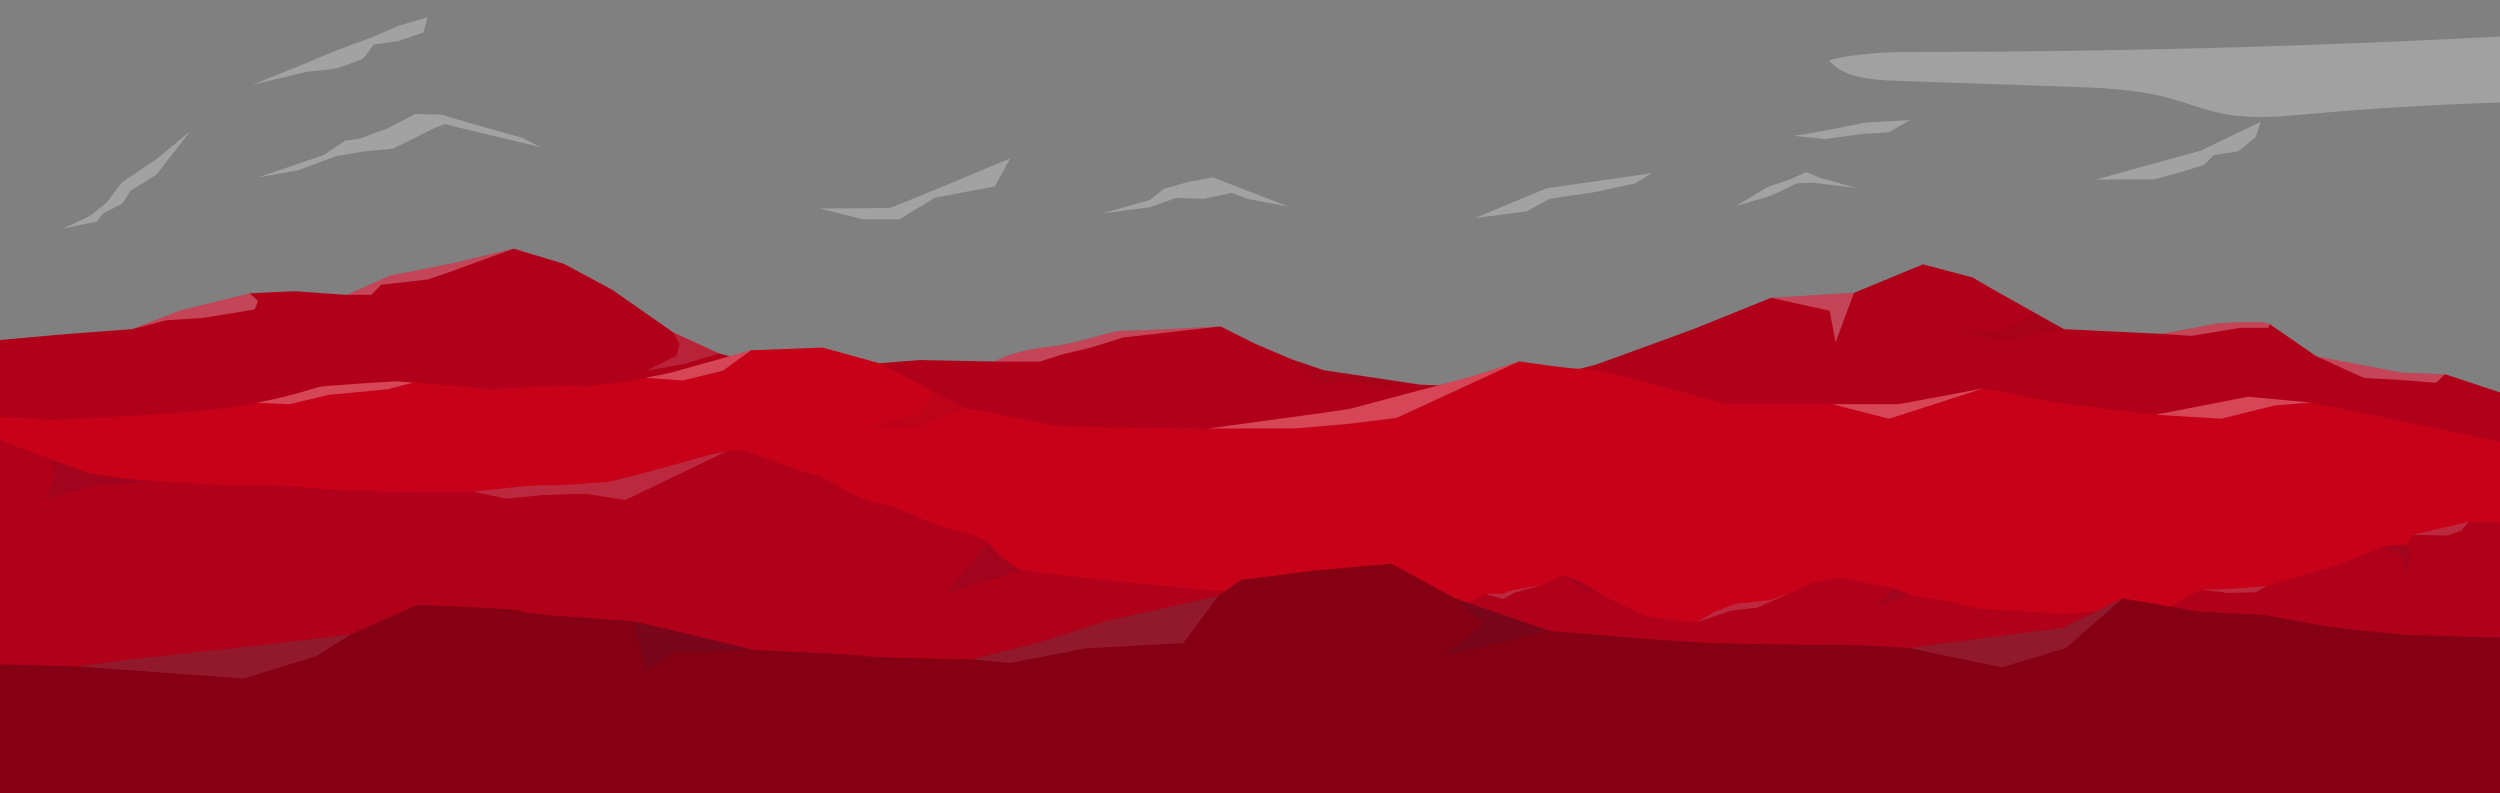 <svg width="1440" height="457" viewBox="0 0 1440 457" fill="none" xmlns="http://www.w3.org/2000/svg">
<rect x="0" y="0" width="1440" height="457" fill="#808080" stroke="none"/>
<g clip-path="url(#clip0_1256_14769)">
<path d="M1440 226.024V457H0V195.834L33.506 192.804L76.08 189.581L104.254 178.697L143.82 168.979C143.82 168.979 169.678 167.592 170.75 167.791C171.823 167.989 199.79 169.819 199.79 169.819L224.693 158.792L262.404 151.329L295.838 143.236L324.761 151.951L352.56 166.879L387.768 191.447L414.168 203.578L449.854 213.218L491.551 210.419L529.795 207.393L573.067 208.241C573.067 208.241 582.554 202.246 602.369 200.057C622.183 197.867 640.752 190.162 646.697 190.515C652.639 190.867 703.044 188.026 703.044 188.026L722.796 197.949L744.461 207.148L746.282 207.764L762.396 213.218L809.527 220.296H809.53L818.016 221.569C818.016 221.569 864.199 223.481 865.325 223.481C866.45 223.481 916.428 210.804 918.521 210.242C920.616 209.682 975.391 189.581 975.391 189.581L1020.09 171.544L1067.9 168.683L1107.62 152.26L1136.36 159.88C1139.48 161.967 1157.77 172.251 1171.89 180.141C1181.29 185.397 1188.85 189.591 1188.85 189.591L1245.34 192.319L1276.29 186.472C1276.29 186.472 1303.34 183.984 1307.47 186.782C1307.47 186.784 1307.47 186.788 1307.48 186.79C1311.64 189.611 1334.31 205.298 1334.31 205.298L1383.03 214.593L1408.2 215.7L1408.92 215.732L1440 226.024Z" fill="#B0001A"/>
<path d="M1440 254.563V457H0V240.09L29.302 241.86C29.302 241.86 60.866 240.742 105.943 237.475C122.194 236.299 136.31 234.213 147.893 231.981H147.905C168.449 228.023 180.979 223.612 183.142 223.014C186.521 222.082 227.568 219.644 227.568 219.644C227.568 219.644 231.936 219.916 238.09 220.34H238.092C249.398 221.118 266.736 222.414 274.106 223.495C285.49 225.166 320.198 221.148 331.685 222.315C339.026 223.06 357.797 220.173 371.729 217.606H371.738C379.598 216.155 385.913 214.806 387.768 214.267C392.916 212.777 432.624 201.738 432.624 201.738L473.899 200.206L506.496 209.236L536.29 224.776L555.782 234.944C555.782 234.944 607.44 244.94 609.13 245.407C610.822 245.872 694.807 246.955 694.807 246.955C694.807 246.955 695.258 246.893 696.091 246.782C706.409 245.387 775.483 236.041 777.048 235.609C778.738 235.142 848.954 216.525 848.954 216.525L874.992 208.162C874.992 208.162 910.759 213.642 913.409 212.284C916.058 210.929 994.15 232.788 994.15 232.788C994.15 232.788 1027.42 232.824 1055.4 232.83C1075.14 232.836 1092.24 232.828 1093.18 232.784C1095.46 232.677 1142.01 223.721 1142.73 223.582H1142.74L1183.88 231.878L1241.63 238.856L1294.88 228.5L1330.95 231.878L1378.99 241.634L1440 254.563Z" fill="#C70117"/>
<path d="M1440 300.921V457H0V253.466L28.918 264.38L44.15 270.131C44.15 270.131 51.242 274.536 88.514 277.067C89.602 277.141 90.718 277.212 91.858 277.284C132.053 279.771 135.014 279.911 154.512 279.376C155.316 279.354 156.034 279.332 156.677 279.312L160.853 280.109L166.13 279.994H166.133C169.567 280.383 175.526 280.918 185.77 281.637C227.94 284.6 272.546 283.193 272.546 283.193C272.546 283.193 308.94 278.816 315.535 279.45C322.133 280.083 345.799 277.596 349.555 277.596C353.311 277.596 403.668 263.377 403.668 263.377C403.668 263.377 410.906 261.181 418.308 260.061C423.588 259.26 428.95 259.008 431.822 260.49C438.725 264.049 475.586 275.73 475.586 275.73C475.586 275.73 493.423 287.791 505.073 289.69C516.72 291.59 527.99 298.121 540.01 302.474C550.505 306.277 562.541 307.569 568.932 312.538C569.863 313.264 570.672 314.064 571.342 314.962C576.605 322.034 588.358 328.529 588.358 328.529L644.628 335.132L708.66 341.053L759.768 349.436C759.768 349.436 805.222 351.614 806.347 351.614C807.473 351.614 838.21 350.924 838.21 350.924L855.341 342.033L865.702 341.973L870.583 340.107L888.588 336.833C888.588 336.833 898.946 331.554 899.698 331.554C900.449 331.554 908.15 333.886 908.15 333.886L919.044 340.572C919.044 340.572 919.69 340.916 920.7 341.453H920.702C924.077 343.245 931.522 347.183 932.609 347.64C934.022 348.232 945.602 354.298 947.695 354.743C949.786 355.19 962.203 357.02 962.203 357.02C962.203 357.02 976.462 358.65 976.987 358.443C977.513 358.234 987.461 352.411 987.461 352.411L999.91 347.739L1019.53 345.705L1031.79 341.329L1031.8 341.325L1031.96 341.268L1032.37 341.073L1032.44 341.043H1032.44L1043.57 335.752L1058.6 332.797L1091.09 338.862L1100 342.712L1123.77 346.638C1123.77 346.638 1137.67 350.215 1138.99 350.525C1140.3 350.837 1188.57 353.525 1188.57 353.525L1248.72 349.647L1267.68 339.64H1267.68L1282.3 339.328L1305.21 337.618L1305.77 337.455L1342.23 326.753L1355.43 321.907L1372.62 314.853L1385.79 313.671L1389.52 308.105L1422.13 300.468L1440 300.921Z" fill="#B0001A"/>
<path d="M1440 367.251V457H0V382.632L44.465 383.791L77.988 379.457C77.988 379.457 108.775 376.212 139.142 372.854C169.272 369.522 201.787 365.364 202.294 365.3H202.298L240.053 348.504C240.053 348.504 297.838 350.141 300.907 352.236C303.862 354.249 355.752 356.776 364.783 357.936C365.141 357.982 365.429 358.026 365.647 358.067C371.364 359.158 434.282 374.398 434.282 374.398C434.282 374.398 494.182 376.959 498.125 377.893C502.07 378.827 559.663 379.781 559.663 379.781L601.037 369.224L636.559 357.833L701.83 343.229L714.502 334.041L757.325 328.603L801.276 324.712L838.466 344.771L892.56 363.432C892.56 363.432 969.192 369.963 986.662 370.428C1004.13 370.895 1037.37 371.362 1055.4 371.362C1073.44 371.362 1099.41 373.228 1099.41 373.228L1187.82 361.566L1222.54 344.687L1266.29 352.272L1304.46 354.251C1304.46 354.251 1333.26 359.707 1342.71 361.1C1352.17 362.492 1385.63 365.697 1385.63 365.697L1387.61 365.753H1387.61L1440 367.251Z" fill="#860014"/>
<path opacity="0.27" d="M246.25 10.009L243.996 18.639L229.063 23.771L215.258 25.637C215.258 25.637 210.47 32.4 209.062 33.567C207.653 34.733 196.102 38.699 193.565 39.398C191.03 40.098 176.942 41.264 176.942 41.264L145.2 48.884L173.534 37.487L194.786 28.669L215.333 21.108L230.098 14.675C230.098 14.675 245.124 10.319 246.25 10.009Z" fill="white"/>
<path opacity="0.27" d="M109.677 75.436L90.168 100.511L75.235 109.84L70.445 117.305L59.738 122.669L55.795 127.567L36.192 131.764L51.662 124.458L61.43 116.683L70.102 105.115C70.102 105.115 87.134 93.761 89.366 92.192L89.378 92.182C89.64 91.997 90.153 91.596 90.859 91.033C94.697 87.961 104.191 80.039 109.677 75.436Z" fill="white"/>
<path opacity="0.27" d="M300.72 79.362L269.729 70.653C269.729 70.653 256.392 66.765 255.641 66.3C254.89 65.833 239.112 65.678 239.112 65.678L223.711 73.765C223.711 73.765 210.564 78.43 208.685 79.362C206.806 80.296 198.917 80.918 198.917 80.918L186.521 89.315L148.579 102.178L171.869 98.021L193.656 89.934C193.656 89.934 207.18 87.757 208.306 87.447C209.434 87.135 225.209 85.891 226.337 85.581C227.465 85.269 250.754 73.453 250.754 73.453L256.39 71.432L263.527 73.298L287.568 79.052L311.609 84.806L300.715 79.364L300.72 79.362Z" fill="white"/>
<path opacity="0.27" d="M581.87 91.222L573.067 107.352L538.507 113.883L518.04 126.324H497.186L472.205 120.103C472.205 120.103 510.706 120.017 513 119.594C515.282 119.173 581.354 91.439 581.87 91.222Z" fill="white"/>
<path opacity="0.27" d="M951.374 99.778L941.863 105.641L919.044 110.539L892.56 114.505L879.319 121.736L849.677 125.551L890.87 108.441L951.374 99.778Z" fill="white"/>
<path opacity="0.27" d="M1100.18 69.105L1087.9 76.252L1072.12 77.184L1051.08 80.138L1033.29 78.235C1049.03 75.904 1074.25 70.655 1074.25 70.655L1100.18 69.105Z" fill="white"/>
<path opacity="0.27" d="M1302.21 70.188L1299.2 79.052L1289.25 87.137L1275.16 89.354L1269.34 95.067L1254.5 99.577L1240.79 103.303L1206.92 103.468L1267.27 86.888L1302.21 70.188Z" fill="white"/>
<path opacity="0.27" d="M635.05 122.902L662.472 115.127L670.361 108.773L684.072 104.865L698.537 102.178L742.111 119.016L719.009 114.66L709.43 111.084L693.276 114.505L677.311 114.038L662.472 119.326L635.05 122.902Z" fill="white"/>
<path opacity="0.27" d="M999.622 118.859C999.622 118.859 1017.84 107.817 1018.59 107.507C1019.34 107.195 1030.8 103.468 1030.8 103.468L1040.38 99.11L1047.7 102.22L1069.12 108.284L1043.95 105.175C1043.95 105.175 1034.74 105.486 1034.37 105.796C1033.99 106.108 1020.84 112.532 1020.09 112.663C1019.34 112.795 999.622 118.859 999.622 118.859Z" fill="white"/>
<path opacity="0.27" d="M148.582 173.332L146.796 178.23L116.933 183.128L95.52 184.529L76.08 189.581L104.254 178.697L143.82 168.979L148.582 173.332Z" fill="white"/>
<path opacity="0.27" d="M295.838 143.236L260.525 156.149L246.626 160.969L219.578 164.001L213.943 169.819H199.79L224.693 158.792L262.404 151.329L295.838 143.236Z" fill="white"/>
<path opacity="0.15" d="M414.168 203.578L394.258 209.642L372.281 213.528L389.604 204.821L391.44 198.29L387.768 191.447L414.168 203.578Z" fill="#E9E9E9"/>
<path opacity="0.27" d="M703.044 188.026L646.884 194.402L628.289 200.206L612.324 204.043L598.98 208.241H573.067C573.067 208.241 582.554 202.246 602.369 200.057C622.183 197.867 640.752 190.162 646.697 190.515C652.639 190.867 703.044 188.026 703.044 188.026Z" fill="white"/>
<path opacity="0.06" d="M809.527 220.296L798.084 222.859L776.484 220.059L758.64 221.615L749.249 212.439L746.282 207.764L762.396 213.218L809.527 220.296Z" fill="#302A40"/>
<path opacity="0.27" d="M1067.9 168.683L1057.28 197.201L1053.9 179.007L1020.09 171.544L1067.9 168.683Z" fill="white"/>
<path opacity="0.06" d="M1188.85 189.591L1155.7 196.113L1124.9 190.515H1153.26L1171.89 180.141C1181.29 185.397 1188.85 189.591 1188.85 189.591Z" fill="#302A40"/>
<path opacity="0.27" d="M1307.48 186.79L1306.53 188.805H1290.56L1262.2 193.47L1245.34 192.32L1276.29 186.472C1276.29 186.472 1303.34 183.984 1307.47 186.782C1307.47 186.784 1307.47 186.788 1307.48 186.79Z" fill="white"/>
<path opacity="0.27" d="M1408.2 215.7L1403.07 220.526L1382.41 218.816L1361.75 217.727L1334.31 205.298L1383.03 214.593L1408.2 215.7Z" fill="white"/>
<path opacity="0.27" d="M238.09 220.34L223.43 224.18L189.338 227.447L166.8 232.812L147.905 231.981C168.449 228.023 180.979 223.612 183.142 223.014C186.521 222.082 227.568 219.644 227.568 219.644C227.568 219.644 231.936 219.916 238.09 220.34Z" fill="white"/>
<path opacity="0.27" d="M432.624 201.738L416.421 213.528L393.223 219.165L371.738 217.606C379.598 216.155 385.913 214.806 387.768 214.267C392.916 212.777 432.624 201.738 432.624 201.738Z" fill="white"/>
<path opacity="0.06" d="M555.783 234.944L528.271 245.872H499.534L529.399 238.876L537.288 228.5L536.29 224.776L555.783 234.944Z" fill="#302A40"/>
<path opacity="0.27" d="M874.992 208.162L804.377 240.742L775.92 244.229L746.283 246.782H696.091C706.409 245.387 775.483 236.041 777.048 235.609C778.738 235.142 848.955 216.525 848.955 216.525L874.992 208.162Z" fill="white"/>
<path opacity="0.27" d="M1142.73 223.582L1088.09 241.209L1055.4 232.83C1075.14 232.836 1092.24 232.828 1093.18 232.784C1095.46 232.677 1142.01 223.721 1142.73 223.582Z" fill="white"/>
<path opacity="0.27" d="M1330.95 231.878L1310.38 233.511L1279.39 241.209L1241.63 238.856L1294.88 228.5L1330.95 231.878Z" fill="white"/>
<path opacity="0.1" d="M88.514 277.067L53.916 279.771L25.93 287.546L32.129 273.085L28.918 264.38L44.151 270.131C44.151 270.131 51.242 274.536 88.514 277.067Z" fill="#302A40"/>
<path opacity="0.16" d="M418.308 260.061L360.262 288.013C360.262 288.013 338.098 284.592 337.534 284.437C336.97 284.282 312.178 285.214 312.178 285.214L291.329 287.236L272.546 283.193C272.546 283.193 308.94 278.816 315.535 279.45C322.133 280.083 345.799 277.596 349.555 277.596C353.311 277.596 403.668 263.377 403.668 263.377C403.668 263.377 410.906 261.181 418.308 260.061Z" fill="white"/>
<path opacity="0.1" d="M588.358 328.529L544.33 341.973L568.932 312.538C569.863 313.264 570.672 314.064 571.342 314.962C576.605 322.034 588.358 328.529 588.358 328.529Z" fill="#302A40"/>
<path opacity="0.16" d="M888.588 336.833L872.275 341.429L865.795 345.083L855.341 342.033L865.702 341.973L870.583 340.107L888.588 336.833Z" fill="white"/>
<path opacity="0.1" d="M920.7 341.453L911.155 340.262L907.961 335.909L899.698 331.554C900.449 331.554 908.151 333.886 908.151 333.886L919.044 340.572C919.044 340.572 919.69 340.916 920.7 341.453Z" fill="#302A40"/>
<path opacity="0.16" d="M1031.79 341.329L1012.02 350.058L997.462 351.614L976.987 358.443C977.513 358.234 987.461 352.411 987.461 352.411L999.91 347.739L1019.53 345.705L1031.79 341.329Z" fill="white"/>
<path opacity="0.1" d="M1100 342.712C1100 342.712 1080.2 349.591 1079.92 349.514C1079.64 349.436 1091.09 338.862 1091.09 338.862L1100 342.712Z" fill="#302A40"/>
<path opacity="0.16" d="M1305.77 337.455L1299.39 341.117L1283.8 341.584C1283.8 341.584 1268.3 339.64 1267.68 339.64L1282.3 339.328L1305.21 337.618L1305.77 337.455Z" fill="white"/>
<path opacity="0.1" d="M1388.7 317.482L1385.88 332.02L1384.01 320.591L1372.62 314.853L1385.79 313.671L1388.7 317.482Z" fill="#302A40"/>
<path opacity="0.16" d="M1422.13 300.468L1417.72 305.663L1410.02 308.461L1389.52 308.105L1422.13 300.468Z" fill="white"/>
<path opacity="0.1" d="M202.294 365.3L182.297 377.893L140.316 390.856L44.465 383.791L77.988 379.457C77.988 379.457 108.775 376.212 139.142 372.854C169.272 369.522 201.787 365.364 202.294 365.3Z" fill="white"/>
<path opacity="0.15" d="M434.282 374.398L387.12 376.028L372.187 386.29L364.783 357.936C365.141 357.982 365.429 358.026 365.647 358.067C371.364 359.158 434.282 374.398 434.282 374.398Z" fill="#302A40"/>
<path opacity="0.1" d="M701.83 343.229L681.538 370.428L625.471 373.462L581.801 381.859L559.663 379.781L601.037 369.224L636.559 357.833L701.83 343.229Z" fill="white"/>
<path opacity="0.15" d="M892.56 363.432C892.56 363.432 831.048 378.126 831.893 377.426C832.74 376.727 854.431 359.232 854.431 359.232L838.467 344.769L892.56 363.43V363.432Z" fill="#302A40"/>
<path opacity="0.1" d="M1222.54 344.687L1190.08 373.228L1152.89 384.424L1099.41 373.228L1187.82 361.566L1222.54 344.687Z" fill="white"/>
<path opacity="0.26" d="M1440 21.044V59.054C1403.94 60.141 1367.93 62.293 1332.05 65.508C1314.96 67.04 1297.47 68.796 1280.73 65.558C1269.67 63.42 1259.38 59.178 1248.57 56.304C1229.48 51.234 1209.17 50.514 1189.14 49.837C1156.74 48.74 1124.33 47.641 1091.93 46.544C1077.68 46.062 1061.21 44.597 1053.38 34.722C1071.8 29.91 1091.48 29.93 1110.8 29.906C1220.61 29.771 1330.41 26.814 1440 21.044Z" fill="white"/>
</g>
<defs>
<clipPath id="clip0_1256_14769">
<rect width="1440" height="457" fill="white"/>
</clipPath>
</defs>
</svg>

